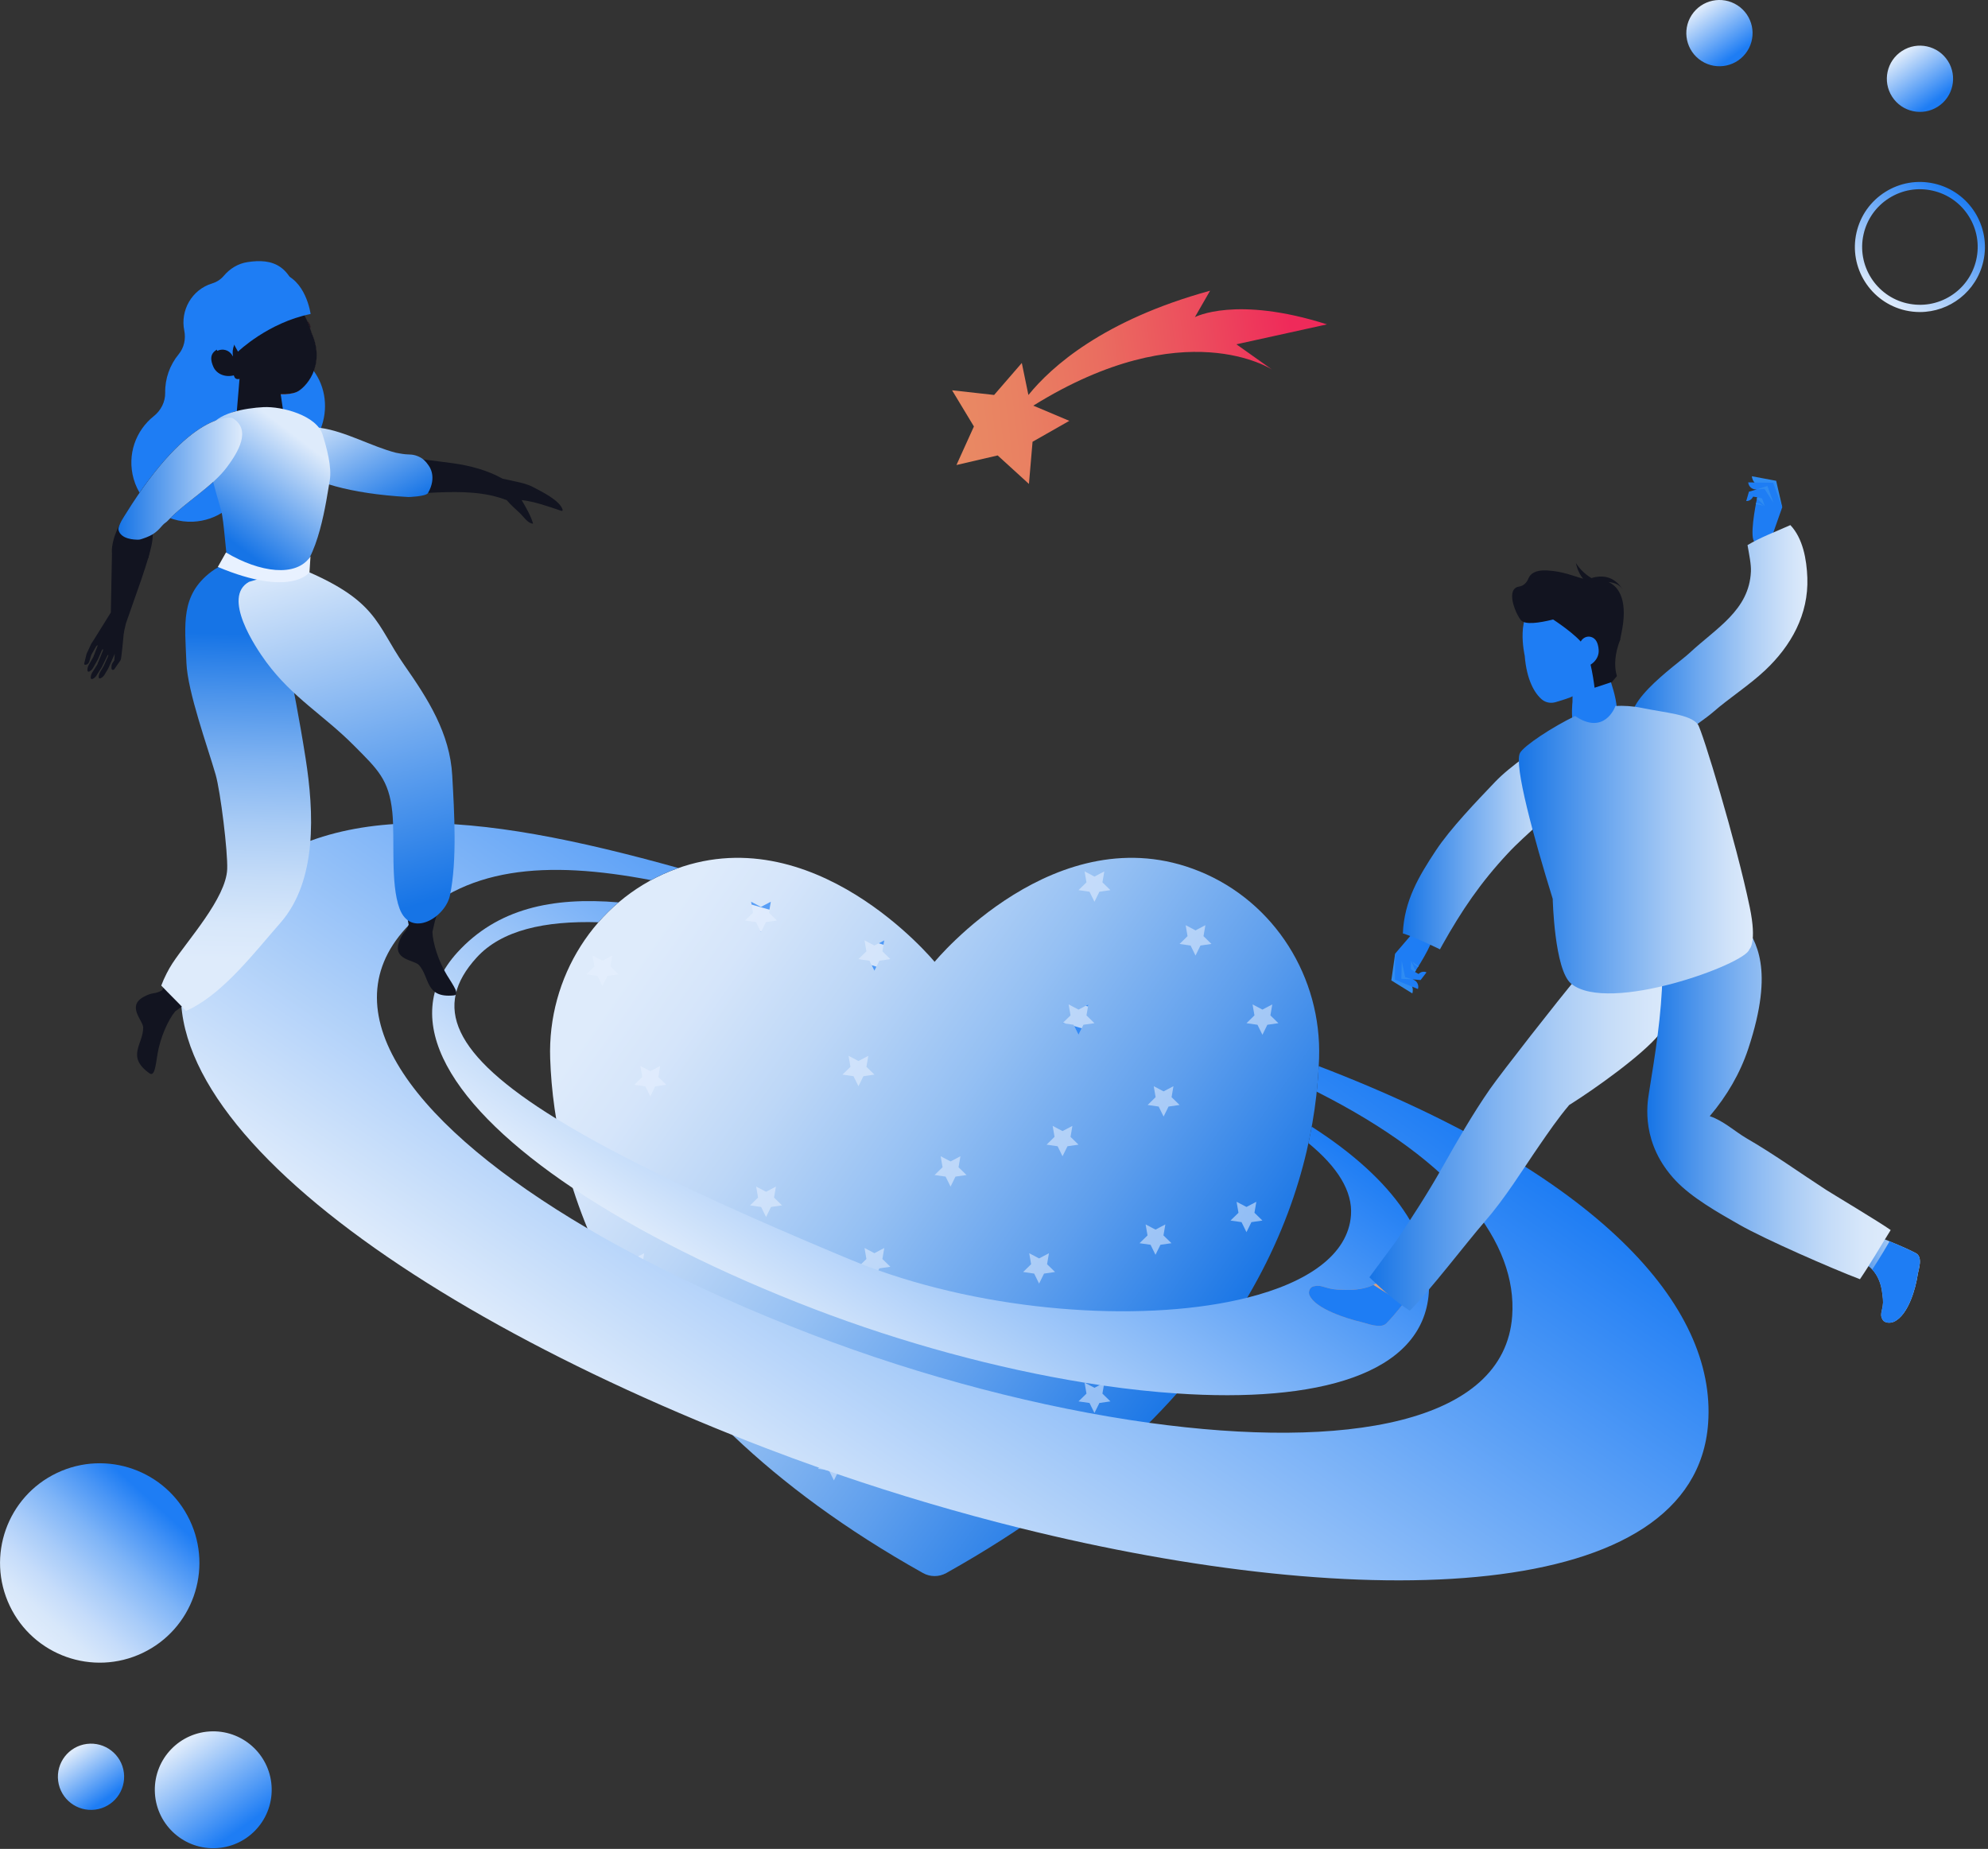<svg width="314" height="292" viewBox="0 0 314 292" fill="none" xmlns="http://www.w3.org/2000/svg">
<rect x="0" y="0" width="314" height="292" fill="#333333" stroke="none"/>
<g clip-path="url(#clip0_6_6263)">
<path d="M33.827 291.898C38.925 291.818 42.992 287.621 42.912 282.523C42.832 277.426 38.635 273.358 33.537 273.438C28.44 273.519 24.372 277.716 24.453 282.813C24.533 287.911 28.73 291.978 33.827 291.898Z" fill="url(#paint0_linear_6_6263)"/>
<path d="M15.045 285.801C17.911 285.432 19.934 282.809 19.564 279.944C19.195 277.078 16.572 275.055 13.707 275.425C10.841 275.794 8.818 278.417 9.188 281.282C9.557 284.148 12.18 286.171 15.045 285.801Z" fill="url(#paint1_linear_6_6263)"/>
<path d="M306.079 16.845C308.511 15.285 309.217 12.049 307.657 9.617C306.097 7.185 302.861 6.479 300.43 8.039C297.998 9.599 297.291 12.835 298.851 15.266C300.411 17.698 303.647 18.405 306.079 16.845Z" fill="url(#paint2_linear_6_6263)"/>
<path d="M267.188 2.393C268.756 -0.035 271.996 -0.731 274.421 0.836C276.849 2.404 277.546 5.644 275.978 8.069C274.411 10.498 271.17 11.194 268.745 9.626C266.317 8.059 265.62 4.818 267.188 2.393Z" fill="url(#paint3_linear_6_6263)"/>
<path d="M303.248 49.283C302.495 49.283 301.733 49.199 300.97 49.028C295.448 47.772 291.973 42.26 293.229 36.735C293.838 34.058 295.451 31.78 297.771 30.317C300.091 28.855 302.845 28.386 305.519 28.995C311.041 30.251 314.515 35.762 313.259 41.288C312.178 46.047 307.933 49.283 303.244 49.283H303.248ZM301.225 47.908C303.601 48.447 306.047 48.031 308.108 46.732C310.169 45.434 311.604 43.408 312.143 41.032C312.682 38.656 312.265 36.21 310.967 34.149C309.669 32.088 307.643 30.653 305.267 30.114C302.891 29.572 300.445 29.992 298.384 31.29C296.323 32.588 294.888 34.614 294.349 36.99C293.233 41.896 296.319 46.795 301.225 47.912V47.908Z" fill="url(#paint4_linear_6_6263)"/>
<path d="M22.52 261.06C30.37 257.323 33.704 247.929 29.966 240.078C26.228 232.228 16.834 228.894 8.984 232.632C1.134 236.369 -2.2 245.763 1.538 253.614C5.275 261.464 14.669 264.798 22.52 261.06Z" fill="url(#paint5_linear_6_6263)"/>
<path d="M150.376 61.639L157.018 62.377L161.392 57.325L162.435 62.385C166.06 57.916 174.259 50.547 191.132 45.913L188.732 50.085C188.732 50.085 195.198 46.638 209.594 51.229L195.286 54.378L200.944 58.385C200.944 58.385 187.157 49.189 163.208 64.064L168.898 66.465L163.089 69.771L162.519 76.43L157.578 71.927L151.069 73.442L153.827 67.353L150.373 61.632L150.376 61.639Z" fill="url(#paint6_linear_6_6263)"/>
<path d="M189.435 137.604C166.91 128.436 147.619 151.906 147.619 151.906C147.619 151.906 128.328 128.436 105.803 137.604C93.913 142.444 86.463 154.355 86.9 167.187C87.561 186.601 96.586 220.89 145.785 248.439C146.926 249.076 148.319 249.076 149.46 248.439C198.659 220.89 207.683 186.601 208.345 167.187C208.782 154.355 201.332 142.444 189.442 137.604H189.435Z" fill="url(#paint7_linear_6_6263)"/>
<g style="mix-blend-mode:soft-light" opacity="0.55">
<path d="M170.347 159.45L171.904 158.631L171.606 160.367L172.866 161.595L171.123 161.847L170.347 163.425L169.566 161.847L167.824 161.595L169.087 160.367L168.789 158.631L170.347 159.45Z" fill="#E8F1FF"/>
</g>
<g style="mix-blend-mode:soft-light" opacity="0.55">
<path d="M138.112 149.334L139.669 148.515L139.371 150.25L140.631 151.479L138.888 151.731L138.112 153.309L137.331 151.731L135.589 151.479L136.848 150.25L136.551 148.515L138.112 149.334Z" fill="#E8F1FF"/>
</g>
<g style="mix-blend-mode:soft-light" opacity="0.55">
<path d="M155.177 223.161L156.735 222.342L156.437 224.077L157.697 225.306L155.958 225.561L155.177 227.136L154.397 225.561L152.658 225.306L153.918 224.077L153.62 222.342L155.177 223.161Z" fill="#E8F1FF"/>
</g>
<g style="mix-blend-mode:soft-light" opacity="0.55">
<path d="M120.997 188.224L122.554 187.405L122.256 189.141L123.516 190.369L121.774 190.621L120.997 192.199L120.216 190.621L118.474 190.369L119.734 189.141L119.436 187.405L120.997 188.224Z" fill="#E8F1FF"/>
</g>
<g style="mix-blend-mode:soft-light" opacity="0.55">
<path d="M182.506 194.197L184.064 193.379L183.766 195.114L185.029 196.342L183.287 196.594L182.506 198.173L181.73 196.594L179.987 196.342L181.247 195.114L180.949 193.379L182.506 194.197Z" fill="#E8F1FF"/>
</g>
<g style="mix-blend-mode:soft-light" opacity="0.55">
<path d="M172.866 219.182L174.423 218.363L174.126 220.099L175.385 221.327L173.646 221.579L172.866 223.157L172.086 221.579L170.347 221.327L171.606 220.099L171.309 218.363L172.866 219.182Z" fill="#E8F1FF"/>
</g>
<g style="mix-blend-mode:soft-light" opacity="0.55">
<path d="M183.787 172.366L185.344 171.547L185.047 173.282L186.31 174.511L184.567 174.763L183.787 176.341L183.01 174.763L181.268 174.511L182.527 173.282L182.23 171.547L183.787 172.366Z" fill="#E8F1FF"/>
</g>
<g style="mix-blend-mode:soft-light" opacity="0.55">
<path d="M196.878 190.621L198.435 189.802L198.138 191.538L199.397 192.766L197.655 193.018L196.878 194.596L196.097 193.018L194.355 192.766L195.615 191.538L195.317 189.802L196.878 190.621Z" fill="#E8F1FF"/>
</g>
<g style="mix-blend-mode:soft-light" opacity="0.55">
<path d="M188.83 146.937L190.387 146.118L190.089 147.853L191.349 149.082L189.606 149.334L188.83 150.912L188.049 149.334L186.31 149.082L187.57 147.853L187.272 146.118L188.83 146.937Z" fill="#E8F1FF"/>
</g>
<g style="mix-blend-mode:soft-light" opacity="0.55">
<path d="M150.138 183.43L151.696 182.611L151.398 184.347L152.658 185.575L150.915 185.827L150.138 187.405L149.358 185.827L147.615 185.575L148.875 184.347L148.578 182.611L150.138 183.43Z" fill="#E8F1FF"/>
</g>
<g style="mix-blend-mode:soft-light" opacity="0.55">
<path d="M167.824 178.636L169.384 177.817L169.087 179.55L170.347 180.781L168.604 181.033L167.824 182.611L167.047 181.033L165.304 180.781L166.564 179.55L166.266 177.817L167.824 178.636Z" fill="#E8F1FF"/>
</g>
<g style="mix-blend-mode:soft-light" opacity="0.55">
<path d="M135.589 167.572L137.146 166.753L136.848 168.488L138.112 169.717L136.369 169.969L135.589 171.547L134.812 169.969L133.069 169.717L134.329 168.488L134.031 166.753L135.589 167.572Z" fill="#E8F1FF"/>
</g>
<g style="mix-blend-mode:soft-light" opacity="0.55">
<path d="M95.151 151.731L96.709 150.912L96.411 152.647L97.671 153.876L95.932 154.128L95.151 155.706L94.371 154.128L92.632 153.876L93.892 152.647L93.594 150.912L95.151 151.731Z" fill="#E8F1FF"/>
</g>
<g style="mix-blend-mode:soft-light" opacity="0.55">
<path d="M164.121 198.746L165.679 197.928L165.381 199.663L166.641 200.891L164.902 201.143L164.121 202.722L163.345 201.143L161.602 200.891L162.862 199.663L162.564 197.928L164.121 198.746Z" fill="#E8F1FF"/>
</g>
<g style="mix-blend-mode:soft-light" opacity="0.55">
<path d="M115.954 209.136L117.511 208.317L117.214 210.052L118.474 211.281L116.735 211.533L115.954 213.111L115.174 211.533L113.435 211.281L114.695 210.052L114.397 208.317L115.954 209.136Z" fill="#E8F1FF"/>
</g>
<g style="mix-blend-mode:soft-light" opacity="0.55">
<path d="M100.19 198.746L101.751 197.928L101.453 199.663L102.713 200.891L100.971 201.143L100.19 202.722L99.413 201.143L97.671 200.891L98.93 199.663L98.633 197.928L100.19 198.746Z" fill="#E8F1FF"/>
</g>
<g style="mix-blend-mode:soft-light" opacity="0.55">
<path d="M138.112 197.921L139.669 197.102L139.371 198.837L140.631 200.066L138.888 200.318L138.112 201.896L137.331 200.318L135.589 200.066L136.848 198.837L136.551 197.102L138.112 197.921Z" fill="#E8F1FF"/>
</g>
<g style="mix-blend-mode:soft-light" opacity="0.55">
<path d="M131.711 229.83L133.269 229.011L132.971 230.747L134.231 231.975L132.492 232.227L131.711 233.805L130.931 232.227L129.192 231.975L130.452 230.747L130.154 229.011L131.711 229.83Z" fill="#E8F1FF"/>
</g>
<g style="mix-blend-mode:soft-light" opacity="0.55">
<path d="M199.397 159.45L200.954 158.631L200.657 160.367L201.917 161.595L200.174 161.847L199.397 163.425L198.617 161.847L196.878 161.595L198.138 160.367L197.84 158.631L199.397 159.45Z" fill="#E8F1FF"/>
</g>
<g style="mix-blend-mode:soft-light" opacity="0.55">
<path d="M120.192 143.234L121.749 142.416L121.452 144.148L122.711 145.376L120.969 145.631L120.192 147.21L119.412 145.631L117.672 145.376L118.932 144.148L118.635 142.416L120.192 143.234Z" fill="#E8F1FF"/>
</g>
<g style="mix-blend-mode:soft-light" opacity="0.55">
<path d="M172.866 138.44L174.423 137.622L174.126 139.354L175.385 140.582L173.646 140.837L172.866 142.416L172.086 140.837L170.347 140.582L171.606 139.354L171.309 137.622L172.866 138.44Z" fill="#E8F1FF"/>
</g>
<g style="mix-blend-mode:soft-light" opacity="0.55">
<path d="M102.713 169.178L104.27 168.359L103.973 170.095L105.233 171.323L103.49 171.575L102.713 173.153L101.933 171.575L100.19 171.323L101.453 170.095L101.156 168.359L102.713 169.178Z" fill="#E8F1FF"/>
</g>
<path d="M171.484 158.852C171.606 158.887 171.725 158.922 171.848 158.953L171.904 158.631L171.484 158.852ZM120.192 143.231L118.635 142.412L118.712 142.864C119.643 143.122 120.584 143.392 121.532 143.668L121.749 142.412L120.192 143.231ZM138.797 148.973C139.046 149.054 139.298 149.131 139.55 149.211L139.669 148.515L138.797 148.973ZM120.192 143.231L118.635 142.412L118.712 142.864C119.643 143.122 120.584 143.392 121.532 143.668L121.749 142.412L120.192 143.231ZM171.484 158.852C171.606 158.887 171.725 158.922 171.848 158.953L171.904 158.631L171.484 158.852ZM208.289 168.38C208.222 169.668 208.121 171.015 207.974 172.418C230.212 183.64 239.677 196.367 238.844 207.855C237.612 224.893 212.397 228.983 181.509 224.711C164.457 222.352 145.677 217.446 128.247 210.766C118.715 207.11 109.726 203.096 101.59 198.862C101.317 198.722 101.051 198.582 100.782 198.438C98.007 196.979 95.333 195.496 92.775 193.994C65.933 178.216 51.621 160.262 64.085 146.615C73.061 136.782 86.284 135.841 102.832 139.004C103.787 138.489 104.778 138.021 105.8 137.604C106.254 137.419 106.706 137.247 107.157 137.09C75.283 128.195 50.249 125.381 34.691 142.423C12.16 167.096 54.669 202.221 115.706 226.646C117.456 227.349 119.226 228.042 121.007 228.724C123.772 229.785 126.561 230.81 129.367 231.8C129.685 231.916 130.004 232.028 130.322 232.136C130.322 232.136 130.325 232.137 130.329 232.14H130.333C130.557 232.22 130.784 232.297 131.008 232.374C131.41 232.514 131.809 232.654 132.212 232.791C141.737 236.062 151.451 238.928 161.084 241.322C215.641 254.881 267.73 253.352 269.795 224.809C271.139 206.273 252.547 185.334 208.289 168.38ZM171.904 158.631L171.484 158.852C171.606 158.887 171.725 158.922 171.848 158.953L171.904 158.631ZM139.669 148.515L138.797 148.973C139.046 149.054 139.298 149.131 139.55 149.211L139.669 148.515ZM171.484 158.852C171.606 158.887 171.725 158.922 171.848 158.953L171.904 158.631L171.484 158.852Z" fill="url(#paint8_linear_6_6263)"/>
<path d="M207.18 177.94C207.026 178.79 206.854 179.658 206.662 180.54C211.26 184.305 213.657 188.14 213.384 191.916C212.929 198.194 206.501 202.568 196.983 204.954C181.583 208.821 158.092 207.491 138.734 200.629C137.825 200.311 136.925 199.975 136.04 199.628C135.4 199.38 134.77 199.128 134.143 198.865C113.113 190.103 97.947 182.905 87.838 176.67C71.329 166.48 68.316 158.862 75.29 151.223C79.237 146.898 86.05 145.404 94.525 145.656C95.501 144.536 96.565 143.486 97.706 142.517C87.135 141.621 78.516 143.549 72.249 150.411C62.444 161.151 71.514 174.924 90.462 187.633C100.743 194.53 113.928 201.115 128.583 206.735C142.521 212.079 157.445 216.127 171.309 218.37C171.316 218.374 171.323 218.374 171.33 218.374C172.124 218.503 172.912 218.626 173.699 218.745H173.702C173.916 218.776 174.129 218.808 174.343 218.839C178.307 219.409 182.167 219.826 185.88 220.074C207.988 221.572 224.742 217.145 225.68 204.181C226.292 195.727 220.55 186.506 207.18 177.94ZM169.664 162.046L170.347 163.425L170.854 162.4C170.459 162.281 170.063 162.165 169.664 162.046ZM167.887 161.535L167.827 161.595L168.363 161.672C168.205 161.626 168.048 161.581 167.887 161.535ZM137.681 152.434L138.112 153.309L138.426 152.672C138.175 152.591 137.926 152.514 137.681 152.434ZM120.139 147.101L120.192 147.206L120.23 147.126C120.199 147.115 120.167 147.108 120.139 147.101Z" fill="url(#paint9_linear_6_6263)"/>
<path d="M49.028 57.951C47.677 56.443 47.044 54.434 47.38 52.436C47.562 51.369 47.586 50.228 47.432 49.059C46.452 41.641 42.957 40.801 39.09 41.396C37.603 41.623 36.315 42.414 35.335 43.576C34.856 44.143 34.223 44.545 33.512 44.762C30.272 45.742 28.459 49.059 29.103 52.198C29.373 53.517 29.079 54.907 28.225 55.942C26.825 57.639 26.052 59.791 26.09 62.028C26.115 63.469 25.419 64.83 24.288 65.726C21.461 67.973 20.023 71.794 21.111 75.64C22.28 79.765 26.213 82.593 30.496 82.393C34.209 82.222 37.221 79.975 38.611 76.91C39.457 75.041 41.155 73.698 43.188 73.439C43.268 73.428 43.349 73.418 43.429 73.404C51.194 72.21 53.605 63.063 49.024 57.944L49.028 57.951Z" fill="#1E7DF4"/>
<path d="M48.528 51.775C48.492 51.348 48.216 51.019 47.905 51.043C47.593 51.068 47.369 51.435 47.404 51.862" stroke="#281922" stroke-width="1.08" stroke-miterlimit="10"/>
<path d="M31.945 55.757C33.929 60.218 38.877 62.353 42.992 60.523C47.11 58.693 48.926 53.549 46.855 49.129C44.608 44.332 40.703 43.307 36.735 45.441C32.379 47.786 29.957 51.299 31.941 55.76L31.945 55.757Z" fill="#1E7DF4"/>
<path d="M46.739 61.926C43.828 63.056 37.809 61.268 36.679 58.353C36.679 58.353 34.461 54.088 34.744 52.394C35.241 49.451 40.98 46.96 43.457 46.47C47.254 45.721 49.154 52.552 49.154 52.552C51.523 57.881 48.01 61.433 46.736 61.93L46.739 61.926Z" fill="#FF8F6A"/>
<path d="M37.407 64.928L37.83 59.851C36.752 60.068 36.956 58.896 36.745 58.357C36.745 58.357 34.527 54.091 34.81 52.398C35.307 49.455 41.046 46.963 43.523 46.473C47.32 45.725 49.22 52.555 49.22 52.555C51.589 57.885 48.076 61.436 46.802 61.933C46.12 62.199 45.263 62.297 44.339 62.266L44.696 64.701C46.925 65.002 48.979 66.941 48.979 66.941C48.979 66.941 42.939 82.323 40.539 80.983C38.138 79.643 34.083 66.479 34.083 66.479C35.073 66.43 36.476 64.925 37.407 64.939V64.928Z" fill="#121420"/>
<path d="M33.705 57.944C34.251 59.169 35.811 59.739 37.316 59.162L35.542 54.634C34.037 55.211 32.725 55.743 33.705 57.944Z" fill="#121420"/>
<path d="M33.922 49.01C35.769 47.39 43.73 44.15 43.73 44.15C43.73 44.15 43.489 47.436 40.808 50.648C40.073 51.526 39.083 52.363 38.1 53.08C37.081 53.822 36.567 55.068 36.805 56.303L36.637 56.04C36.14 55.267 35.139 54.998 34.317 55.414C34.317 55.414 32.078 50.634 33.922 49.014V49.01Z" fill="#1E7DF4"/>
<path d="M37.592 55.533C37.592 55.533 42.337 50.952 49.059 49.591C49.059 49.591 48.335 44.031 44.234 43.093C41.581 42.488 32.312 46.774 37.592 55.533Z" fill="#1E7DF4"/>
<path d="M48.492 68.966C48.416 68.421 48.706 67.948 49.29 67.917C50.697 67.843 53.045 69.407 53.097 69.509C58.801 71.871 65.506 72.329 71.493 73.155C74.376 73.554 77.036 74.296 79.398 75.608C79.59 75.647 80.923 75.912 81.102 75.975C82.414 76.245 83.359 76.476 84.234 76.945C85.406 77.571 88.394 78.985 88.867 80.49C88.905 80.612 88.786 80.724 88.664 80.682C86.638 79.993 84.475 79.219 82.397 78.978C83.061 80.129 83.828 81.417 84.202 82.701C83.359 82.687 82.659 81.539 82.068 80.997C81.396 80.378 80.661 79.73 80.038 78.992C73.271 76.346 64.946 78.789 57.944 77.795C55.298 77.421 51.551 76.399 49.392 74.663C46.718 72.515 48.884 71.72 48.492 68.966Z" fill="#121420"/>
<path d="M29.59 156.238C29.016 155.1 28.165 154.439 27.14 153.974C26.636 154.708 26.069 155.534 25.583 156.409C25.076 156.71 24.684 156.801 24.211 156.878C23.788 156.941 23.326 157.084 22.651 157.459C19.984 158.953 22.612 161.175 22.616 162.291C22.633 164.909 19.886 166.84 23.588 169.5C24.418 170.095 24.565 168.363 24.866 166.564C24.869 166.511 24.873 166.469 24.887 166.417C25.314 163.887 26.545 161.081 27.672 159.726C28.123 159.408 28.599 159.062 29.107 158.694C29.492 158.463 29.901 158.208 30.289 157.924C30.083 157.347 29.866 156.78 29.593 156.238H29.59Z" fill="#121420"/>
<path d="M67.448 143.276C66.269 142.797 65.194 142.86 64.117 143.185C64.222 144.071 64.341 145.065 64.547 146.048C64.365 146.608 64.127 146.937 63.823 147.301C63.546 147.63 63.291 148.039 63.028 148.767C62.007 151.647 65.446 151.591 66.185 152.427C67.924 154.387 67.126 157.648 71.661 157.21C72.676 157.112 71.647 155.713 70.692 154.159C70.66 154.117 70.636 154.082 70.611 154.033C69.267 151.85 68.344 148.921 68.302 147.164C68.431 146.625 68.564 146.055 68.701 145.442C68.837 145.016 68.977 144.55 69.082 144.085C68.55 143.787 68.011 143.5 67.444 143.273L67.448 143.276Z" fill="#121420"/>
<path d="M41.904 92.21C41.851 92.171 41.802 92.136 41.749 92.104C41.742 92.048 41.728 91.995 41.721 91.939L41.904 92.21Z" fill="#E681CD"/>
<path d="M33.372 90.294C36.308 88.072 40.462 87.793 42.771 89.318C44.174 99.239 46.295 107.203 48.265 119.741C49.598 128.233 50.144 139.098 44.272 145.771C40.35 150.229 35.545 156.546 30.195 159.268C29.908 159.415 29.639 159.541 29.38 159.66C28.099 158.302 26.752 157.007 25.471 155.653C25.957 154.352 26.64 153.053 27.231 152.151C29.621 148.494 35.699 141.856 35.885 137.272C35.997 134.556 34.828 125.021 34.062 122.354C32.802 117.97 29.625 109.253 29.446 104.687C29.205 98.605 28.473 94.004 33.372 90.294Z" fill="url(#paint10_linear_6_6263)"/>
<path d="M39.331 91.894L46.988 89.602C59.739 94.742 59.33 98.56 63.861 105.047C67.605 110.405 71.059 115.807 71.43 122.477C71.755 128.3 72.217 135.911 71.073 141.404C70.345 144.897 64.872 148.252 63.105 143.483C61.636 139.515 62.395 132.499 61.968 128.286C61.44 123.086 59.599 121.462 55.883 117.725C51.12 112.931 46.225 110.212 42.05 104.554C40.35 102.248 35.017 94.294 39.331 91.894Z" fill="url(#paint11_linear_6_6263)"/>
<path d="M26.118 82.568C26.283 82.453 26.433 82.32 26.57 82.173C29.226 79.331 33.558 76.871 35.874 73.733C37.487 71.549 39.863 67.861 36.661 65.992C36.661 65.992 30.146 64.564 19.83 81.186C19.83 81.186 18.784 82.383 19.274 84.507C19.764 86.634 23.42 88.167 23.42 88.167C23.42 88.167 23.907 85.945 23.718 85.094C23.56 84.395 25.443 83.034 26.118 82.568Z" fill="#121420"/>
<path d="M24.057 85.403C23.749 87.967 21.048 95.025 19.89 98.455L19.634 99.564C19.585 99.858 19.55 100.099 19.55 100.099C19.547 100.099 19.543 100.099 19.54 100.099C19.466 100.918 19.172 104.13 19.05 104.256L18.035 105.716C17.857 105.898 17.591 105.782 17.601 105.523C17.615 105.1 17.598 104.963 17.839 104.61L18.056 104.295L18.123 103.252L17.087 105.597L16.492 106.587C16.334 106.835 16.117 107.024 15.869 107.129C15.869 107.129 15.722 107.157 15.67 107.119C15.617 107.08 15.589 107.014 15.589 106.94C15.589 106.94 15.551 106.636 15.834 106.1L16.366 105.219L17.073 103.651C17.202 103.224 16.996 103.473 16.95 103.567L16.069 105.376L15.236 106.688C15.078 106.937 14.861 107.126 14.613 107.231L14.595 107.238C14.532 107.266 14.462 107.259 14.413 107.217C14.361 107.178 14.333 107.112 14.333 107.038V107.017C14.333 106.73 14.42 106.443 14.578 106.198L15.348 104.991L16.25 102.78C16.362 102.37 16.16 102.528 16.082 102.703L15.47 104.123L14.7 105.481C14.557 105.737 14.347 105.94 14.102 106.059L14.084 106.066C14.021 106.097 13.955 106.094 13.899 106.059C13.847 106.024 13.812 105.961 13.808 105.887V105.866C13.794 105.583 13.867 105.292 14.011 105.037L14.725 103.791L15.414 101.999C15.439 101.936 15.376 101.891 15.33 101.936L15.183 102.087L14.413 103.434L14.095 104.508C13.966 104.83 13.766 104.984 13.465 104.998C13.343 105.005 13.266 104.869 13.315 104.736L13.675 103.259L14.424 101.649L14.854 100.992L17.507 96.73L17.685 87.411C17.685 87.411 17.437 85.731 18.766 83.121C20.723 79.282 24.691 80.161 24.061 85.399L24.057 85.403Z" fill="#121420"/>
<path d="M63.63 71.696C63.431 71.661 62.713 71.549 62.517 71.5C58.752 70.534 54.504 68.109 50.634 67.581C47.943 67.213 43.569 66.898 43.464 70.604C43.464 70.604 44.997 77.417 64.529 78.499C64.529 78.499 67.287 78.418 67.602 77.865C69.075 75.3 67.766 73.624 67.766 73.624C67.766 73.624 67.206 72.683 66.44 72.266C65.219 71.605 64.656 71.867 63.627 71.692L63.63 71.696Z" fill="url(#paint12_linear_6_6263)"/>
<path d="M46.456 91.036C42.467 91.708 39.454 91.474 36.042 89.311C35.64 87.502 35.405 82.344 34.922 80.591C33.918 76.927 31.983 71.504 33.176 67.721C33.96 65.236 38.835 64.442 41.606 64.302C44.57 64.152 50.008 65.625 50.952 68.638C51.593 70.685 52.45 73.785 52.079 75.898C51.568 78.796 50.312 88.723 46.452 91.033L46.456 91.036Z" fill="url(#paint13_linear_6_6263)"/>
<path d="M26.118 82.568C26.297 82.446 26.454 82.299 26.601 82.141C29.257 79.314 33.568 76.861 35.878 73.733C37.491 71.549 39.867 67.861 36.665 65.992C36.665 65.992 30.149 64.564 19.834 81.186C19.834 81.186 18.564 83.072 18.714 83.688C19.078 85.161 21.195 85.245 21.86 85.231C21.993 85.231 22.119 85.207 22.245 85.168C22.64 85.046 23.564 84.738 24.131 84.374C25.296 83.621 25.447 83.034 26.122 82.568H26.118Z" fill="url(#paint14_linear_6_6263)"/>
<path d="M34.404 89.539L35.692 87.254C41.036 90.438 46.816 91.225 49.042 87.87L48.881 90.382C48.881 90.382 46.036 94.427 34.408 89.539H34.404Z" fill="#E8F1FF"/>
<path d="M248.369 110.905L248.436 105.149L252.397 103.955L253.894 105.45C253.894 105.45 254.097 106.37 254.279 107.182C254.552 108.41 257.66 115.499 252.197 117.281C247.421 118.838 248.366 110.912 248.366 110.905H248.369Z" fill="#1E7DF4"/>
<path d="M245.738 110.884L247.249 110.415C249.345 109.768 251.172 108.372 252.19 106.429C253.391 104.144 253.254 101.779 253.034 99.333C253.034 99.333 254.475 97.902 253.415 96.551C251.574 94.203 245.346 94.746 242.935 95.498C239.243 96.649 240.825 103.557 240.825 103.557C241.129 107.43 242.417 109.537 243.551 110.482C244.153 110.985 244.985 111.115 245.734 110.884H245.738Z" fill="#1E7DF4"/>
<path d="M239.957 92.632C240.639 92.537 241.154 92.006 241.409 91.365C241.689 90.665 242.441 89.99 244.328 90.091C246.903 90.228 248.537 90.994 250.049 91.397C249.163 90.354 248.908 88.926 248.908 88.926C249.933 90.539 251.375 91.299 251.375 91.299C254.874 90.186 256.309 93.16 256.309 93.16C255.858 92.317 254.969 92.002 254.055 91.925C255.798 92.698 257.201 95.011 256.06 100.194C256.005 100.456 255.956 100.705 255.914 100.953H255.949C254.927 103.392 255.067 105.282 255.238 106.184L255.389 106.769C255.389 106.769 255.245 106.975 255.025 107.21L254.608 107.71L251.858 108.616C251.858 108.616 251.277 103.599 250.147 101.915C249.055 100.292 245.549 97.993 245.314 97.839C243.071 98.395 240.828 98.721 240.205 97.923C239.243 96.684 237.805 92.936 239.964 92.635L239.957 92.632Z" fill="#121420"/>
<path d="M252.505 102.64C252.61 103.976 251.508 105.222 249.912 105.432L249.513 102.195C249.38 101.125 250.441 100.236 251.442 100.645C252.015 100.88 252.414 101.44 252.509 102.64H252.505Z" fill="#1E7DF4"/>
<path d="M220.361 150.607L219.756 154.841L223.077 156.895C223.297 156.164 223.014 155.377 222.377 154.953L221.362 154.282L220.365 150.611L220.361 150.607Z" fill="#2F8CF2"/>
<path d="M222.793 145.31L223.336 147.136L220.365 150.607L220.316 154.719L223.962 156.199C224.144 155.604 223.843 154.971 223.266 154.736L223.108 154.673L224.382 154.785L225.316 153.564C224.949 153.403 224.522 153.456 224.203 153.701L224.049 153.82L223.476 153.494C223.476 153.494 226.366 149.141 226.474 147.458C226.534 146.583 225.344 144.144 225.344 144.144L222.79 145.303L222.793 145.31Z" fill="#1E7DF4"/>
<path d="M223.108 154.677L221.939 154.327L221.404 151.741L221.338 154.582L223.108 154.677Z" fill="#2F8CF2"/>
<path d="M223.476 153.498L222.835 153.046L222.874 151.773L223.42 152.98L223.664 153.214L223.476 153.498Z" fill="#2F8CF2"/>
<path d="M223.969 152.731L223.402 152.371L223.049 151.853L223.574 152.262L224.067 152.57L223.969 152.731Z" fill="#2F8CF2"/>
<path d="M281.503 80.101L280.541 75.933L276.703 75.216C276.762 75.975 277.311 76.609 278.057 76.773L279.246 77.036L281.503 80.101Z" fill="#2F8CF2"/>
<path d="M281.15 85.92L279.985 84.412L281.503 80.101L280.065 76.249L276.129 76.182C276.174 76.801 276.682 77.284 277.304 77.295H277.472L276.244 77.652L275.814 79.128C276.216 79.146 276.594 78.943 276.801 78.6L276.902 78.436L277.553 78.534C277.553 78.534 276.43 83.635 276.933 85.245C277.196 86.081 279.183 87.925 279.183 87.925L281.15 85.924V85.92Z" fill="#1E7DF4"/>
<path d="M277.476 77.298L278.69 77.2L280.121 79.419L279.162 76.749L277.476 77.298Z" fill="#2F8CF2"/>
<path d="M277.556 78.53L278.319 78.719L278.743 79.919L277.798 78.992L277.486 78.862L277.556 78.53Z" fill="#2F8CF2"/>
<path d="M277.374 79.422L278.032 79.555L278.55 79.909L277.913 79.716L277.339 79.608L277.374 79.422Z" fill="#2F8CF2"/>
<path d="M206.847 204.59C207.764 206.697 212.747 208.275 214.937 208.779C215.879 208.996 218.076 209.923 218.968 209.013C219.651 208.324 220.305 207.575 220.921 206.816C221.19 206.497 221.453 206.168 221.708 205.843C221.845 205.668 221.981 205.496 222.114 205.329C222.678 204.604 223.538 203.614 223.098 202.701C222.009 200.468 220.092 199.856 218.475 201.749C218.048 202.249 217.513 202.634 216.928 202.921C215.623 203.558 214.038 203.74 212.677 203.712C212.439 203.712 212.229 203.705 212.033 203.698C210.833 203.666 210.332 203.607 209.178 203.257C208.523 203.057 208.124 202.988 207.477 203.152C206.788 203.33 206.627 204.1 206.84 204.594L206.847 204.59Z" fill="#D9A181"/>
<path d="M206.847 204.59C207.764 206.697 212.747 208.275 214.937 208.779C215.879 208.996 218.076 209.923 218.969 209.013C219.651 208.324 220.305 207.575 220.921 206.816C221.191 206.497 221.453 206.168 221.708 205.843C220.75 205.294 218.885 204.195 216.925 202.925C215.62 203.561 214.035 203.743 212.673 203.715C212.435 203.715 212.225 203.708 212.03 203.701C210.829 203.67 210.329 203.61 209.174 203.26C208.52 203.061 208.121 202.991 207.474 203.155C206.784 203.334 206.623 204.104 206.837 204.597L206.847 204.59Z" fill="#1E7DF4"/>
<path d="M256.417 145.149C253.894 148.158 251.672 151.328 249.136 154.338C246.179 157.847 237.042 169.545 235.335 171.998C232.546 176.015 230.131 180.256 227.759 184.459C225.547 188.375 223.077 192.206 220.54 195.975C220.351 196.255 216.488 201.448 216.292 201.728C218.265 203.621 220.323 205.489 222.674 206.998C225.589 204.167 231.821 196.021 234.428 193.032C237.794 189.173 240.338 184.959 243.19 180.827C244.555 178.85 246.095 176.593 247.848 174.521C247.918 174.476 247.995 174.43 248.058 174.388C251.879 171.981 259.43 166.63 262.09 163.331C264.896 159.849 265.631 156.885 266.446 152.71C268.756 140.893 255.959 145.261 256.417 145.149Z" fill="url(#paint15_linear_6_6263)"/>
<path d="M299.133 208.751C301.477 207.676 302.614 203.257 302.891 201.336C303.01 200.51 303.783 198.526 302.583 197.907C301.673 197.431 300.7 196.986 299.714 196.573C299.297 196.391 298.877 196.22 298.454 196.049C298.23 195.958 298.006 195.87 297.789 195.779C296.855 195.405 295.567 194.824 294.556 195.328C292.085 196.566 291.641 198.267 294.104 199.359C294.755 199.649 295.287 200.045 295.71 200.496C296.648 201.504 297.093 202.809 297.254 203.96C297.285 204.163 297.31 204.342 297.327 204.506C297.464 205.521 297.467 205.951 297.222 206.973C297.082 207.554 297.058 207.897 297.345 208.422C297.656 208.978 298.58 209.003 299.129 208.751H299.133Z" fill="url(#paint16_linear_6_6263)"/>
<path d="M299.133 208.751C301.477 207.676 302.614 203.257 302.891 201.336C303.01 200.51 303.783 198.526 302.583 197.907C301.673 197.431 300.7 196.986 299.714 196.573C299.297 196.391 298.877 196.22 298.454 196.049C297.946 196.934 296.925 198.662 295.714 200.496C296.652 201.504 297.096 202.809 297.257 203.96C297.289 204.163 297.313 204.342 297.331 204.506C297.467 205.521 297.471 205.951 297.226 206.973C297.086 207.554 297.061 207.897 297.348 208.422C297.66 208.978 298.583 209.003 299.133 208.751Z" fill="#1E7DF4"/>
<path d="M298.629 194.267C296.953 193.06 289.293 188.476 288.415 187.909C284.219 185.19 280.223 182.296 275.852 179.77C274.085 178.748 272.203 176.988 270.05 176.281C272.787 173.055 274.858 169.472 276.125 165.658C280.394 152.798 277.206 148.627 275.516 145.862C273.714 142.92 268.945 142.748 266.068 144.477C262.793 146.447 262.646 150.95 262.58 153.977C262.447 160.325 261.446 166.392 260.438 172.67C260.162 174.374 259.154 180.613 264.665 186.457C267.213 189.158 271.398 191.528 274.739 193.428C278.858 195.769 289.359 200.356 293.775 202.032C295.497 199.499 297.009 196.85 298.632 194.264L298.629 194.267Z" fill="url(#paint17_linear_6_6263)"/>
<path d="M282.781 82.932C280.506 83.957 278.148 84.818 276.017 86.088C276.272 87.579 276.605 89.112 276.552 90.266C276.276 96.376 271.111 99.165 266.838 103.144C264.837 105.009 254.419 112.07 258.72 115.279L263.92 120.234C263.664 116.759 268.367 114.394 270.544 112.494C273.161 110.212 276.248 108.256 278.778 105.88C282.931 101.978 285.675 97.023 285.465 91.243C285.36 88.366 284.772 85.025 282.781 82.928V82.932Z" fill="url(#paint18_linear_6_6263)"/>
<path d="M245.097 115.776C242.522 118.68 238.844 120.65 236.115 123.52C233.203 126.578 229.095 130.833 226.772 134.35C224.095 138.402 221.792 142.258 221.575 147.413C223.616 148.074 225.509 149.022 227.44 149.932C227.577 149.68 227.703 149.439 227.825 149.225C230.894 143.759 233.833 139.417 238.158 134.78C241.157 131.561 245.024 128.776 247.575 125.189L245.097 115.779V115.776Z" fill="url(#paint19_linear_6_6263)"/>
<path d="M240.072 118.929C240.692 117.763 245.307 114.754 248.786 113.085C253.317 116.154 255.06 111.832 255.147 111.496C256.431 111.43 257.901 111.51 259.325 111.804C263.143 112.592 266.961 112.819 268.168 114.394C268.843 115.276 274.246 133.041 276.37 143.287C277.542 148.942 276.307 149.925 276.307 149.925C275.793 152.231 254.062 160.216 248.152 155.349C245.507 153.172 245.248 141.957 245.248 141.957C242.259 132.327 239.093 120.783 240.076 118.929H240.072Z" fill="url(#paint20_linear_6_6263)"/>
</g>
<defs>
<linearGradient id="paint0_linear_6_6263" x1="28.625" y1="275.516" x2="37.995" y2="288.788" gradientUnits="userSpaceOnUse">
<stop stop-color="#DEEBFB"/>
<stop offset="1" stop-color="#1E7DF4"/>
</linearGradient>
<linearGradient id="paint1_linear_6_6263" x1="11.502" y1="276.564" x2="16.814" y2="284.089" gradientUnits="userSpaceOnUse">
<stop stop-color="#DEEBFB"/>
<stop offset="1" stop-color="#1E7DF4"/>
</linearGradient>
<linearGradient id="paint2_linear_6_6263" x1="300.416" y1="8.416" x2="305.727" y2="15.942" gradientUnits="userSpaceOnUse">
<stop stop-color="#DEEBFB"/>
<stop offset="1" stop-color="#1E7DF4"/>
</linearGradient>
<linearGradient id="paint3_linear_6_6263" x1="268.687" y1="1.182" x2="273.998" y2="8.71" gradientUnits="userSpaceOnUse">
<stop stop-color="#DEEBFB"/>
<stop offset="1" stop-color="#1E7DF4"/>
</linearGradient>
<linearGradient id="paint4_linear_6_6263" x1="297.394" y1="47.45" x2="309.098" y2="30.569" gradientUnits="userSpaceOnUse">
<stop stop-color="#DEEBFB"/>
<stop offset="1" stop-color="#1E7DF4"/>
</linearGradient>
<linearGradient id="paint5_linear_6_6263" x1="5.756" y1="257.971" x2="24.293" y2="237.369" gradientUnits="userSpaceOnUse">
<stop stop-color="#DEEBFB"/>
<stop offset="0.11" stop-color="#D7E7FA"/>
<stop offset="0.26" stop-color="#C5DCFA"/>
<stop offset="0.44" stop-color="#A7CBF9"/>
<stop offset="0.64" stop-color="#7EB4F7"/>
<stop offset="0.85" stop-color="#4995F5"/>
<stop offset="1" stop-color="#1E7DF4"/>
</linearGradient>
<linearGradient id="paint6_linear_6_6263" x1="151.497" y1="64.268" x2="204.59" y2="57.785" gradientUnits="userSpaceOnUse">
<stop stop-color="#E98963"/>
<stop offset="0.17" stop-color="#E98162"/>
<stop offset="0.43" stop-color="#EA6D60"/>
<stop offset="0.73" stop-color="#EC4C5D"/>
<stop offset="1" stop-color="#EF2A5A"/>
</linearGradient>
<linearGradient id="paint7_linear_6_6263" x1="95.407" y1="142.517" x2="194.897" y2="212.222" gradientUnits="userSpaceOnUse">
<stop offset="0.08" stop-color="#DEEBFB"/>
<stop offset="0.18" stop-color="#D5E5FA"/>
<stop offset="0.33" stop-color="#BDD7F7"/>
<stop offset="0.52" stop-color="#95C0F3"/>
<stop offset="0.74" stop-color="#5F9FED"/>
<stop offset="0.98" stop-color="#1A76E6"/>
<stop offset="1" stop-color="#1674E6"/>
</linearGradient>
<linearGradient id="paint8_linear_6_6263" x1="116.808" y1="237.07" x2="181.877" y2="143.213" gradientUnits="userSpaceOnUse">
<stop stop-color="#DEEBFB"/>
<stop offset="1" stop-color="#1E7DF4"/>
</linearGradient>
<linearGradient id="paint9_linear_6_6263" x1="125.84" y1="212.18" x2="168.303" y2="150.929" gradientUnits="userSpaceOnUse">
<stop stop-color="#DEEBFB"/>
<stop offset="1" stop-color="#1E7DF4"/>
</linearGradient>
<linearGradient id="paint10_linear_6_6263" x1="37.074" y1="151.507" x2="38.439" y2="100.152" gradientUnits="userSpaceOnUse">
<stop stop-color="#DEEBFB"/>
<stop offset="0.11" stop-color="#D7E7FA"/>
<stop offset="0.25" stop-color="#C5DCF8"/>
<stop offset="0.42" stop-color="#A8CBF5"/>
<stop offset="0.61" stop-color="#80B3F1"/>
<stop offset="0.81" stop-color="#4C94EB"/>
<stop offset="1" stop-color="#1674E6"/>
</linearGradient>
<linearGradient id="paint11_linear_6_6263" x1="48.405" y1="87.369" x2="64.921" y2="143.213" gradientUnits="userSpaceOnUse">
<stop stop-color="#DEEBFB"/>
<stop offset="1" stop-color="#1674E6"/>
</linearGradient>
<linearGradient id="paint12_linear_6_6263" x1="51.426" y1="64.398" x2="60.826" y2="81.588" gradientUnits="userSpaceOnUse">
<stop stop-color="#DEEBFB"/>
<stop offset="1" stop-color="#1674E6"/>
</linearGradient>
<linearGradient id="paint13_linear_6_6263" x1="47.467" y1="69.442" x2="35.773" y2="84.885" gradientUnits="userSpaceOnUse">
<stop stop-color="#DEEBFB"/>
<stop offset="1" stop-color="#1674E6"/>
</linearGradient>
<linearGradient id="paint14_linear_6_6263" x1="38.247" y1="75.594" x2="18.696" y2="75.594" gradientUnits="userSpaceOnUse">
<stop stop-color="#DEEBFB"/>
<stop offset="1" stop-color="#1674E6"/>
</linearGradient>
<linearGradient id="paint15_linear_6_6263" x1="266.723" y1="175.721" x2="216.295" y2="175.721" gradientUnits="userSpaceOnUse">
<stop stop-color="#DEEBFB"/>
<stop offset="0.11" stop-color="#D7E7FA"/>
<stop offset="0.25" stop-color="#C5DCF8"/>
<stop offset="0.42" stop-color="#A8CBF5"/>
<stop offset="0.61" stop-color="#80B3F1"/>
<stop offset="0.81" stop-color="#4C94EB"/>
<stop offset="1" stop-color="#1674E6"/>
</linearGradient>
<linearGradient id="paint16_linear_6_6263" x1="303.244" y1="202.015" x2="292.463" y2="202.015" gradientUnits="userSpaceOnUse">
<stop stop-color="#DEEBFB"/>
<stop offset="0.11" stop-color="#D7E7FA"/>
<stop offset="0.25" stop-color="#C5DCF8"/>
<stop offset="0.42" stop-color="#A8CBF5"/>
<stop offset="0.61" stop-color="#80B3F1"/>
<stop offset="0.81" stop-color="#4C94EB"/>
<stop offset="1" stop-color="#1674E6"/>
</linearGradient>
<linearGradient id="paint17_linear_6_6263" x1="298.625" y1="172.702" x2="260.179" y2="172.702" gradientUnits="userSpaceOnUse">
<stop stop-color="#DEEBFB"/>
<stop offset="0.11" stop-color="#D7E7FA"/>
<stop offset="0.25" stop-color="#C5DCF8"/>
<stop offset="0.42" stop-color="#A8CBF5"/>
<stop offset="0.61" stop-color="#80B3F1"/>
<stop offset="0.81" stop-color="#4C94EB"/>
<stop offset="1" stop-color="#1674E6"/>
</linearGradient>
<linearGradient id="paint18_linear_6_6263" x1="285.475" y1="101.583" x2="257.684" y2="101.583" gradientUnits="userSpaceOnUse">
<stop stop-color="#DEEBFB"/>
<stop offset="0.11" stop-color="#CFE2F9"/>
<stop offset="0.33" stop-color="#AACCF5"/>
<stop offset="0.62" stop-color="#6DA8EF"/>
<stop offset="0.98" stop-color="#1B77E6"/>
<stop offset="1" stop-color="#1674E6"/>
</linearGradient>
<linearGradient id="paint19_linear_6_6263" x1="247.571" y1="132.856" x2="221.572" y2="132.856" gradientUnits="userSpaceOnUse">
<stop stop-color="#DEEBFB"/>
<stop offset="0.11" stop-color="#CFE2F9"/>
<stop offset="0.33" stop-color="#AACCF5"/>
<stop offset="0.62" stop-color="#6DA8EF"/>
<stop offset="0.98" stop-color="#1B77E6"/>
<stop offset="1" stop-color="#1674E6"/>
</linearGradient>
<linearGradient id="paint20_linear_6_6263" x1="276.87" y1="134.185" x2="239.887" y2="134.185" gradientUnits="userSpaceOnUse">
<stop stop-color="#DEEBFB"/>
<stop offset="0.11" stop-color="#CFE2F9"/>
<stop offset="0.33" stop-color="#AACCF5"/>
<stop offset="0.62" stop-color="#6DA8EF"/>
<stop offset="0.98" stop-color="#1B77E6"/>
<stop offset="1" stop-color="#1674E6"/>
</linearGradient>
<clipPath id="clip0_6_6263">
<rect width="313.518" height="291.9" fill="white"/>
</clipPath>
</defs>
</svg>
